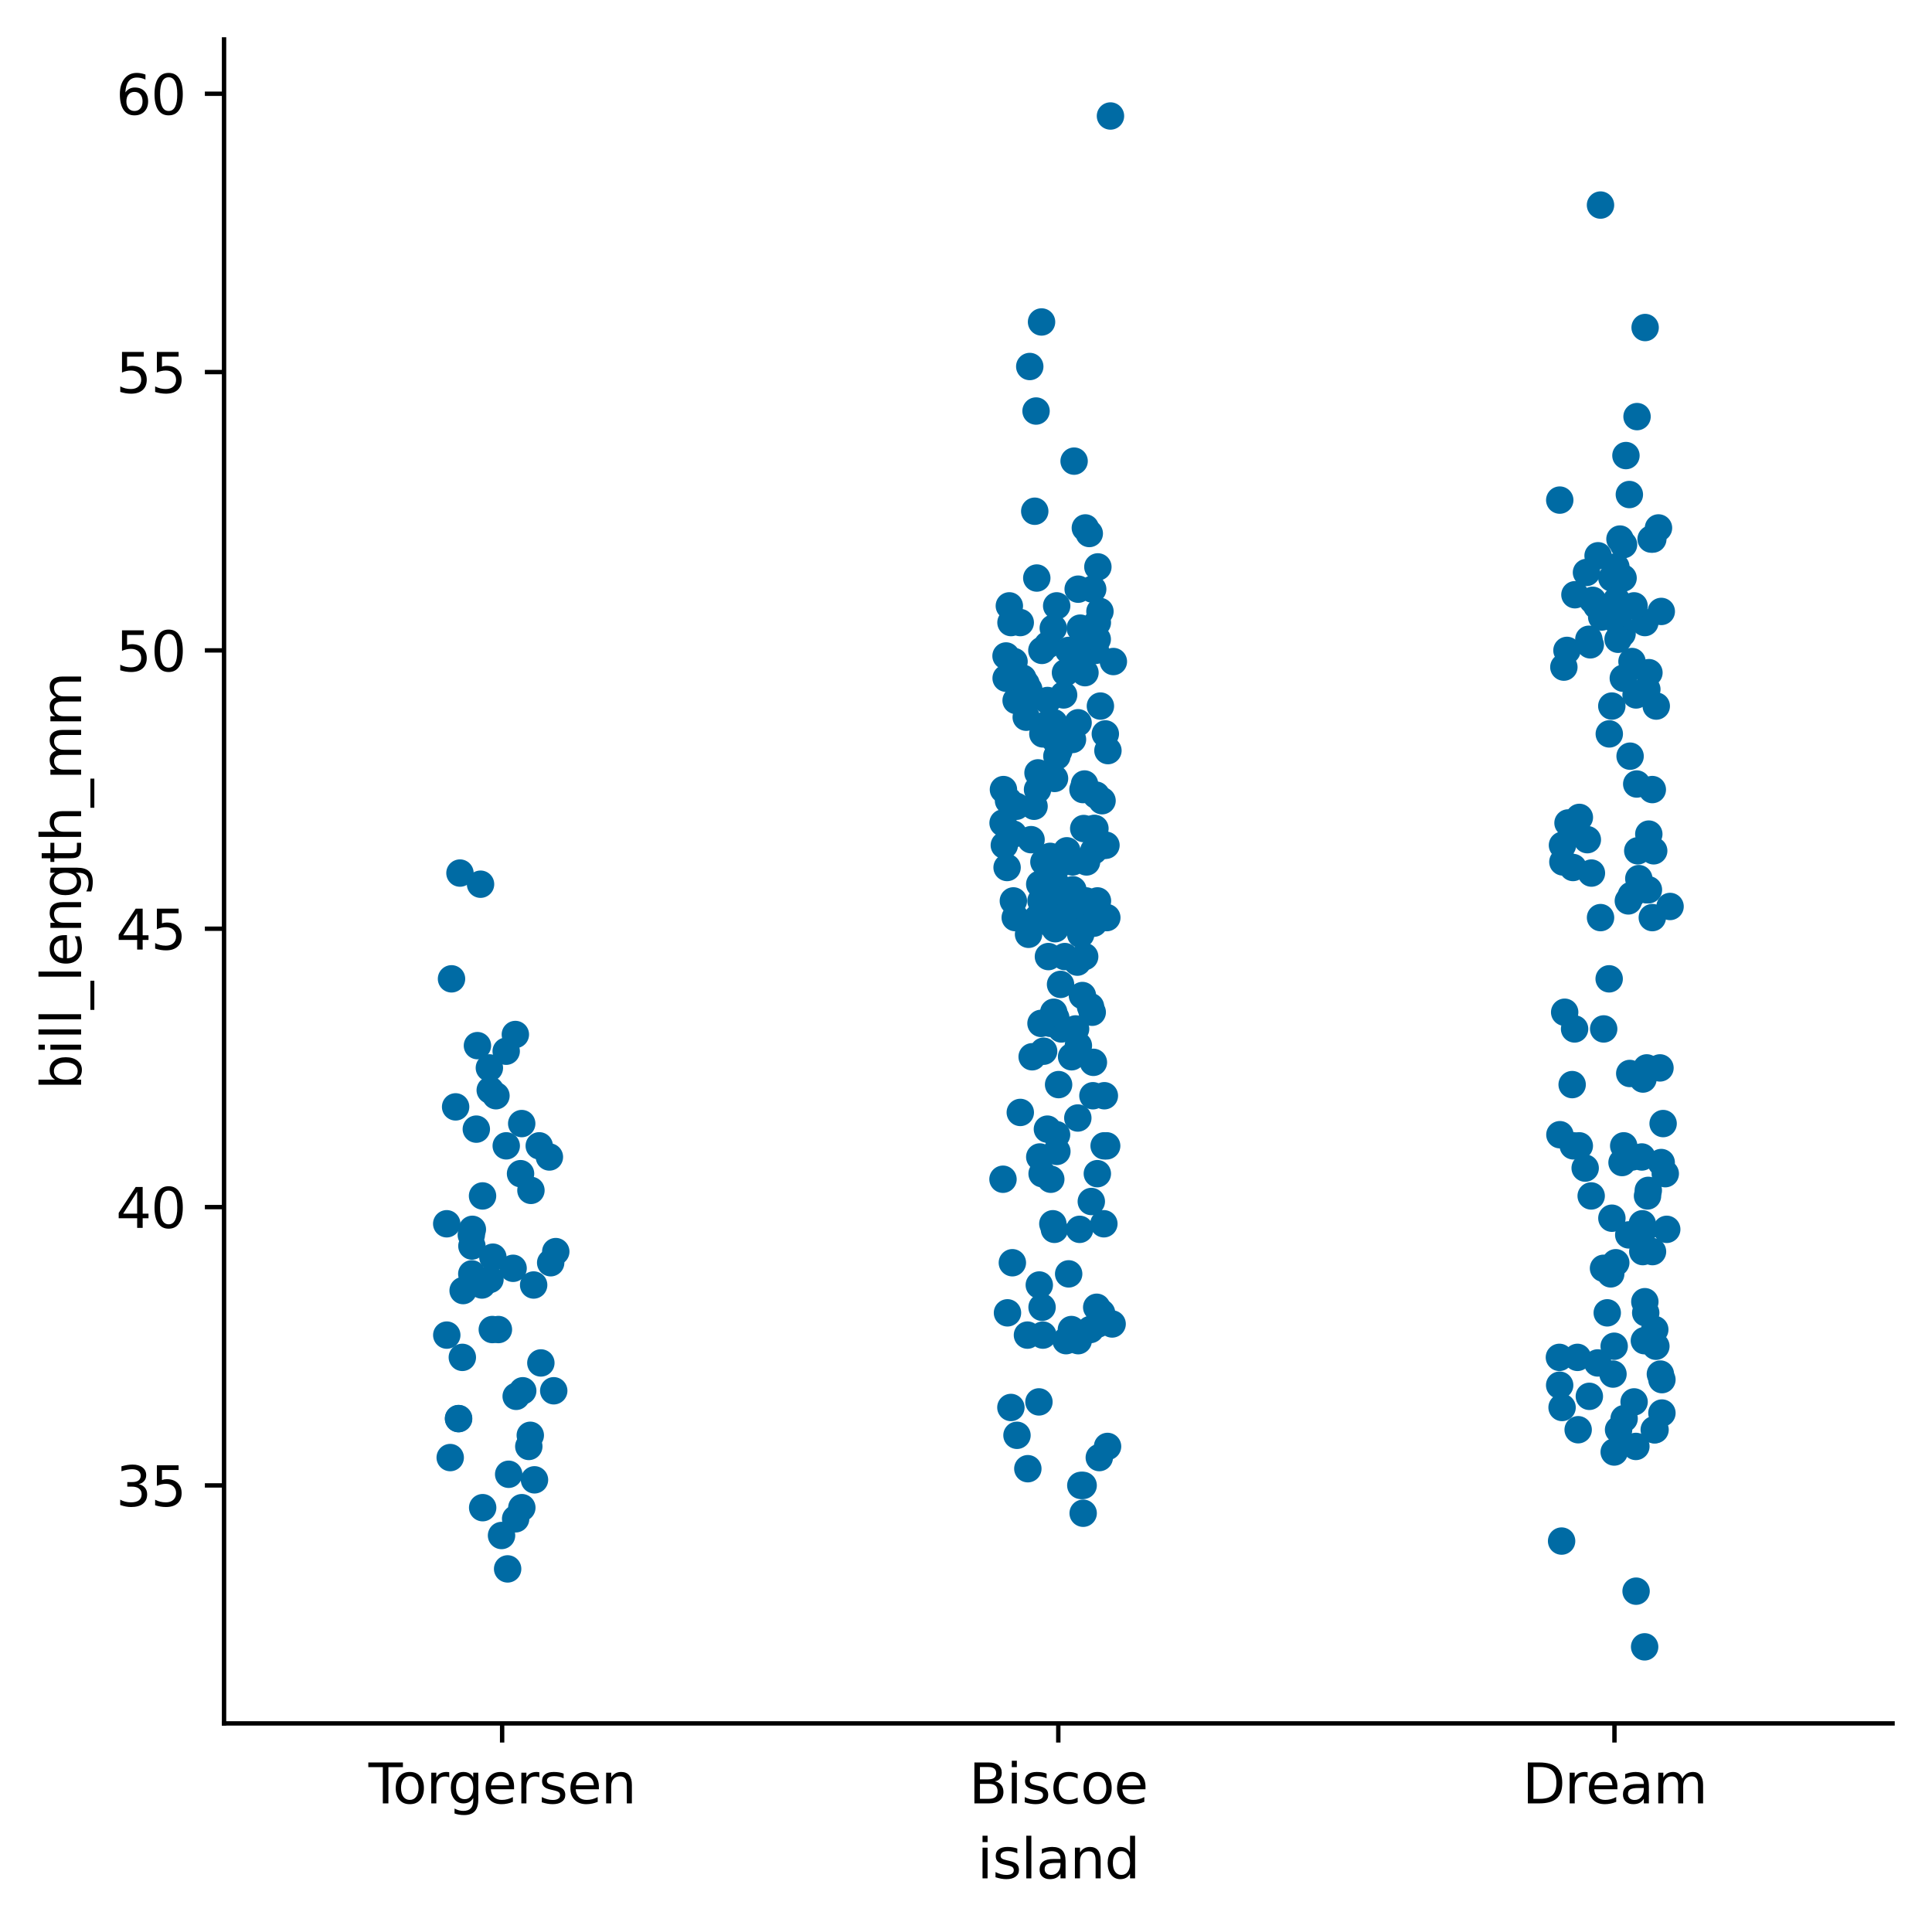 <?xml version="1.0" encoding="utf-8" standalone="no"?>
<!DOCTYPE svg PUBLIC "-//W3C//DTD SVG 1.1//EN"
  "http://www.w3.org/Graphics/SVG/1.1/DTD/svg11.dtd">
<svg xmlns:xlink="http://www.w3.org/1999/xlink" width="352.52pt" height="351.996pt" viewBox="0 0 352.52 351.996" xmlns="http://www.w3.org/2000/svg" version="1.1">
 <defs>
  <style type="text/css">*{stroke-linejoin: round; stroke-linecap: butt}</style>
 </defs>
 <g id="figure_1">
  <g id="patch_1">
   <path d="M 0 351.996 
L 352.52 351.996 
L 352.52 0 
L 0 0 
z
" style="fill: #ffffff"/>
  </g>
  <g id="axes_1">
   <g id="patch_2">
    <path d="M 40.881 314.44 
L 345.32 314.44 
L 345.32 7.2 
L 40.881 7.2 
z
" style="fill: #ffffff"/>
   </g>
   <g id="matplotlib.axis_1">
    <g id="xtick_1">
     <g id="line2d_1">
      <defs>
       <path id="m672dfbee4d" d="M 0 0 
L 0 3.5 
" style="stroke: #000000; stroke-width: 0.8"/>
      </defs>
      <g>
       <use xlink:href="#m672dfbee4d" x="91.621" y="314.44" style="stroke: #000000; stroke-width: 0.8"/>
      </g>
     </g>
     <g id="text_1">
      <!-- Torgersen -->
      <g transform="translate(67.234 329.038) scale(0.1 -0.1)">
       <defs>
        <path id="DejaVuSans-54" d="M -19 4666 
L 3928 4666 
L 3928 4134 
L 2272 4134 
L 2272 0 
L 1638 0 
L 1638 4134 
L -19 4134 
L -19 4666 
z
" transform="scale(0.016)"/>
        <path id="DejaVuSans-6f" d="M 1959 3097 
Q 1497 3097 1228 2736 
Q 959 2375 959 1747 
Q 959 1119 1226 758 
Q 1494 397 1959 397 
Q 2419 397 2687 759 
Q 2956 1122 2956 1747 
Q 2956 2369 2687 2733 
Q 2419 3097 1959 3097 
z
M 1959 3584 
Q 2709 3584 3137 3096 
Q 3566 2609 3566 1747 
Q 3566 888 3137 398 
Q 2709 -91 1959 -91 
Q 1206 -91 779 398 
Q 353 888 353 1747 
Q 353 2609 779 3096 
Q 1206 3584 1959 3584 
z
" transform="scale(0.016)"/>
        <path id="DejaVuSans-72" d="M 2631 2963 
Q 2534 3019 2420 3045 
Q 2306 3072 2169 3072 
Q 1681 3072 1420 2755 
Q 1159 2438 1159 1844 
L 1159 0 
L 581 0 
L 581 3500 
L 1159 3500 
L 1159 2956 
Q 1341 3275 1631 3429 
Q 1922 3584 2338 3584 
Q 2397 3584 2469 3576 
Q 2541 3569 2628 3553 
L 2631 2963 
z
" transform="scale(0.016)"/>
        <path id="DejaVuSans-67" d="M 2906 1791 
Q 2906 2416 2648 2759 
Q 2391 3103 1925 3103 
Q 1463 3103 1205 2759 
Q 947 2416 947 1791 
Q 947 1169 1205 825 
Q 1463 481 1925 481 
Q 2391 481 2648 825 
Q 2906 1169 2906 1791 
z
M 3481 434 
Q 3481 -459 3084 -895 
Q 2688 -1331 1869 -1331 
Q 1566 -1331 1297 -1286 
Q 1028 -1241 775 -1147 
L 775 -588 
Q 1028 -725 1275 -790 
Q 1522 -856 1778 -856 
Q 2344 -856 2625 -561 
Q 2906 -266 2906 331 
L 2906 616 
Q 2728 306 2450 153 
Q 2172 0 1784 0 
Q 1141 0 747 490 
Q 353 981 353 1791 
Q 353 2603 747 3093 
Q 1141 3584 1784 3584 
Q 2172 3584 2450 3431 
Q 2728 3278 2906 2969 
L 2906 3500 
L 3481 3500 
L 3481 434 
z
" transform="scale(0.016)"/>
        <path id="DejaVuSans-65" d="M 3597 1894 
L 3597 1613 
L 953 1613 
Q 991 1019 1311 708 
Q 1631 397 2203 397 
Q 2534 397 2845 478 
Q 3156 559 3463 722 
L 3463 178 
Q 3153 47 2828 -22 
Q 2503 -91 2169 -91 
Q 1331 -91 842 396 
Q 353 884 353 1716 
Q 353 2575 817 3079 
Q 1281 3584 2069 3584 
Q 2775 3584 3186 3129 
Q 3597 2675 3597 1894 
z
M 3022 2063 
Q 3016 2534 2758 2815 
Q 2500 3097 2075 3097 
Q 1594 3097 1305 2825 
Q 1016 2553 972 2059 
L 3022 2063 
z
" transform="scale(0.016)"/>
        <path id="DejaVuSans-73" d="M 2834 3397 
L 2834 2853 
Q 2591 2978 2328 3040 
Q 2066 3103 1784 3103 
Q 1356 3103 1142 2972 
Q 928 2841 928 2578 
Q 928 2378 1081 2264 
Q 1234 2150 1697 2047 
L 1894 2003 
Q 2506 1872 2764 1633 
Q 3022 1394 3022 966 
Q 3022 478 2636 193 
Q 2250 -91 1575 -91 
Q 1294 -91 989 -36 
Q 684 19 347 128 
L 347 722 
Q 666 556 975 473 
Q 1284 391 1588 391 
Q 1994 391 2212 530 
Q 2431 669 2431 922 
Q 2431 1156 2273 1281 
Q 2116 1406 1581 1522 
L 1381 1569 
Q 847 1681 609 1914 
Q 372 2147 372 2553 
Q 372 3047 722 3315 
Q 1072 3584 1716 3584 
Q 2034 3584 2315 3537 
Q 2597 3491 2834 3397 
z
" transform="scale(0.016)"/>
        <path id="DejaVuSans-6e" d="M 3513 2113 
L 3513 0 
L 2938 0 
L 2938 2094 
Q 2938 2591 2744 2837 
Q 2550 3084 2163 3084 
Q 1697 3084 1428 2787 
Q 1159 2491 1159 1978 
L 1159 0 
L 581 0 
L 581 3500 
L 1159 3500 
L 1159 2956 
Q 1366 3272 1645 3428 
Q 1925 3584 2291 3584 
Q 2894 3584 3203 3211 
Q 3513 2838 3513 2113 
z
" transform="scale(0.016)"/>
       </defs>
       <use xlink:href="#DejaVuSans-54"/>
       <use xlink:href="#DejaVuSans-6f" x="44.084"/>
       <use xlink:href="#DejaVuSans-72" x="105.266"/>
       <use xlink:href="#DejaVuSans-67" x="144.629"/>
       <use xlink:href="#DejaVuSans-65" x="208.105"/>
       <use xlink:href="#DejaVuSans-72" x="269.629"/>
       <use xlink:href="#DejaVuSans-73" x="310.742"/>
       <use xlink:href="#DejaVuSans-65" x="362.842"/>
       <use xlink:href="#DejaVuSans-6e" x="424.365"/>
      </g>
     </g>
    </g>
    <g id="xtick_2">
     <g id="line2d_2">
      <g>
       <use xlink:href="#m672dfbee4d" x="193.101" y="314.44" style="stroke: #000000; stroke-width: 0.8"/>
      </g>
     </g>
     <g id="text_2">
      <!-- Biscoe -->
      <g transform="translate(176.791 329.038) scale(0.1 -0.1)">
       <defs>
        <path id="DejaVuSans-42" d="M 1259 2228 
L 1259 519 
L 2272 519 
Q 2781 519 3026 730 
Q 3272 941 3272 1375 
Q 3272 1813 3026 2020 
Q 2781 2228 2272 2228 
L 1259 2228 
z
M 1259 4147 
L 1259 2741 
L 2194 2741 
Q 2656 2741 2882 2914 
Q 3109 3088 3109 3444 
Q 3109 3797 2882 3972 
Q 2656 4147 2194 4147 
L 1259 4147 
z
M 628 4666 
L 2241 4666 
Q 2963 4666 3353 4366 
Q 3744 4066 3744 3513 
Q 3744 3084 3544 2831 
Q 3344 2578 2956 2516 
Q 3422 2416 3680 2098 
Q 3938 1781 3938 1306 
Q 3938 681 3513 340 
Q 3088 0 2303 0 
L 628 0 
L 628 4666 
z
" transform="scale(0.016)"/>
        <path id="DejaVuSans-69" d="M 603 3500 
L 1178 3500 
L 1178 0 
L 603 0 
L 603 3500 
z
M 603 4863 
L 1178 4863 
L 1178 4134 
L 603 4134 
L 603 4863 
z
" transform="scale(0.016)"/>
        <path id="DejaVuSans-63" d="M 3122 3366 
L 3122 2828 
Q 2878 2963 2633 3030 
Q 2388 3097 2138 3097 
Q 1578 3097 1268 2742 
Q 959 2388 959 1747 
Q 959 1106 1268 751 
Q 1578 397 2138 397 
Q 2388 397 2633 464 
Q 2878 531 3122 666 
L 3122 134 
Q 2881 22 2623 -34 
Q 2366 -91 2075 -91 
Q 1284 -91 818 406 
Q 353 903 353 1747 
Q 353 2603 823 3093 
Q 1294 3584 2113 3584 
Q 2378 3584 2631 3529 
Q 2884 3475 3122 3366 
z
" transform="scale(0.016)"/>
       </defs>
       <use xlink:href="#DejaVuSans-42"/>
       <use xlink:href="#DejaVuSans-69" x="68.604"/>
       <use xlink:href="#DejaVuSans-73" x="96.387"/>
       <use xlink:href="#DejaVuSans-63" x="148.486"/>
       <use xlink:href="#DejaVuSans-6f" x="203.467"/>
       <use xlink:href="#DejaVuSans-65" x="264.648"/>
      </g>
     </g>
    </g>
    <g id="xtick_3">
     <g id="line2d_3">
      <g>
       <use xlink:href="#m672dfbee4d" x="294.58" y="314.44" style="stroke: #000000; stroke-width: 0.8"/>
      </g>
     </g>
     <g id="text_3">
      <!-- Dream -->
      <g transform="translate(277.776 329.038) scale(0.1 -0.1)">
       <defs>
        <path id="DejaVuSans-44" d="M 1259 4147 
L 1259 519 
L 2022 519 
Q 2988 519 3436 956 
Q 3884 1394 3884 2338 
Q 3884 3275 3436 3711 
Q 2988 4147 2022 4147 
L 1259 4147 
z
M 628 4666 
L 1925 4666 
Q 3281 4666 3915 4102 
Q 4550 3538 4550 2338 
Q 4550 1131 3912 565 
Q 3275 0 1925 0 
L 628 0 
L 628 4666 
z
" transform="scale(0.016)"/>
        <path id="DejaVuSans-61" d="M 2194 1759 
Q 1497 1759 1228 1600 
Q 959 1441 959 1056 
Q 959 750 1161 570 
Q 1363 391 1709 391 
Q 2188 391 2477 730 
Q 2766 1069 2766 1631 
L 2766 1759 
L 2194 1759 
z
M 3341 1997 
L 3341 0 
L 2766 0 
L 2766 531 
Q 2569 213 2275 61 
Q 1981 -91 1556 -91 
Q 1019 -91 701 211 
Q 384 513 384 1019 
Q 384 1609 779 1909 
Q 1175 2209 1959 2209 
L 2766 2209 
L 2766 2266 
Q 2766 2663 2505 2880 
Q 2244 3097 1772 3097 
Q 1472 3097 1187 3025 
Q 903 2953 641 2809 
L 641 3341 
Q 956 3463 1253 3523 
Q 1550 3584 1831 3584 
Q 2591 3584 2966 3190 
Q 3341 2797 3341 1997 
z
" transform="scale(0.016)"/>
        <path id="DejaVuSans-6d" d="M 3328 2828 
Q 3544 3216 3844 3400 
Q 4144 3584 4550 3584 
Q 5097 3584 5394 3201 
Q 5691 2819 5691 2113 
L 5691 0 
L 5113 0 
L 5113 2094 
Q 5113 2597 4934 2840 
Q 4756 3084 4391 3084 
Q 3944 3084 3684 2787 
Q 3425 2491 3425 1978 
L 3425 0 
L 2847 0 
L 2847 2094 
Q 2847 2600 2669 2842 
Q 2491 3084 2119 3084 
Q 1678 3084 1418 2786 
Q 1159 2488 1159 1978 
L 1159 0 
L 581 0 
L 581 3500 
L 1159 3500 
L 1159 2956 
Q 1356 3278 1631 3431 
Q 1906 3584 2284 3584 
Q 2666 3584 2933 3390 
Q 3200 3197 3328 2828 
z
" transform="scale(0.016)"/>
       </defs>
       <use xlink:href="#DejaVuSans-44"/>
       <use xlink:href="#DejaVuSans-72" x="77.002"/>
       <use xlink:href="#DejaVuSans-65" x="115.865"/>
       <use xlink:href="#DejaVuSans-61" x="177.389"/>
       <use xlink:href="#DejaVuSans-6d" x="238.668"/>
      </g>
     </g>
    </g>
    <g id="text_4">
     <!-- island -->
     <g transform="translate(178.311 342.717) scale(0.1 -0.1)">
      <defs>
       <path id="DejaVuSans-6c" d="M 603 4863 
L 1178 4863 
L 1178 0 
L 603 0 
L 603 4863 
z
" transform="scale(0.016)"/>
       <path id="DejaVuSans-64" d="M 2906 2969 
L 2906 4863 
L 3481 4863 
L 3481 0 
L 2906 0 
L 2906 525 
Q 2725 213 2448 61 
Q 2172 -91 1784 -91 
Q 1150 -91 751 415 
Q 353 922 353 1747 
Q 353 2572 751 3078 
Q 1150 3584 1784 3584 
Q 2172 3584 2448 3432 
Q 2725 3281 2906 2969 
z
M 947 1747 
Q 947 1113 1208 752 
Q 1469 391 1925 391 
Q 2381 391 2643 752 
Q 2906 1113 2906 1747 
Q 2906 2381 2643 2742 
Q 2381 3103 1925 3103 
Q 1469 3103 1208 2742 
Q 947 2381 947 1747 
z
" transform="scale(0.016)"/>
      </defs>
      <use xlink:href="#DejaVuSans-69"/>
      <use xlink:href="#DejaVuSans-73" x="27.783"/>
      <use xlink:href="#DejaVuSans-6c" x="79.883"/>
      <use xlink:href="#DejaVuSans-61" x="107.666"/>
      <use xlink:href="#DejaVuSans-6e" x="168.945"/>
      <use xlink:href="#DejaVuSans-64" x="232.324"/>
     </g>
    </g>
   </g>
   <g id="matplotlib.axis_2">
    <g id="ytick_1">
     <g id="line2d_4">
      <defs>
       <path id="m736644014e" d="M 0 0 
L -3.5 0 
" style="stroke: #000000; stroke-width: 0.8"/>
      </defs>
      <g>
       <use xlink:href="#m736644014e" x="40.881" y="271.02" style="stroke: #000000; stroke-width: 0.8"/>
      </g>
     </g>
     <g id="text_5">
      <!-- 35 -->
      <g transform="translate(21.156 274.819) scale(0.1 -0.1)">
       <defs>
        <path id="DejaVuSans-33" d="M 2597 2516 
Q 3050 2419 3304 2112 
Q 3559 1806 3559 1356 
Q 3559 666 3084 287 
Q 2609 -91 1734 -91 
Q 1441 -91 1130 -33 
Q 819 25 488 141 
L 488 750 
Q 750 597 1062 519 
Q 1375 441 1716 441 
Q 2309 441 2620 675 
Q 2931 909 2931 1356 
Q 2931 1769 2642 2001 
Q 2353 2234 1838 2234 
L 1294 2234 
L 1294 2753 
L 1863 2753 
Q 2328 2753 2575 2939 
Q 2822 3125 2822 3475 
Q 2822 3834 2567 4026 
Q 2313 4219 1838 4219 
Q 1578 4219 1281 4162 
Q 984 4106 628 3988 
L 628 4550 
Q 988 4650 1302 4700 
Q 1616 4750 1894 4750 
Q 2613 4750 3031 4423 
Q 3450 4097 3450 3541 
Q 3450 3153 3228 2886 
Q 3006 2619 2597 2516 
z
" transform="scale(0.016)"/>
        <path id="DejaVuSans-35" d="M 691 4666 
L 3169 4666 
L 3169 4134 
L 1269 4134 
L 1269 2991 
Q 1406 3038 1543 3061 
Q 1681 3084 1819 3084 
Q 2600 3084 3056 2656 
Q 3513 2228 3513 1497 
Q 3513 744 3044 326 
Q 2575 -91 1722 -91 
Q 1428 -91 1123 -41 
Q 819 9 494 109 
L 494 744 
Q 775 591 1075 516 
Q 1375 441 1709 441 
Q 2250 441 2565 725 
Q 2881 1009 2881 1497 
Q 2881 1984 2565 2268 
Q 2250 2553 1709 2553 
Q 1456 2553 1204 2497 
Q 953 2441 691 2322 
L 691 4666 
z
" transform="scale(0.016)"/>
       </defs>
       <use xlink:href="#DejaVuSans-33"/>
       <use xlink:href="#DejaVuSans-35" x="63.623"/>
      </g>
     </g>
    </g>
    <g id="ytick_2">
     <g id="line2d_5">
      <g>
       <use xlink:href="#m736644014e" x="40.881" y="220.237" style="stroke: #000000; stroke-width: 0.8"/>
      </g>
     </g>
     <g id="text_6">
      <!-- 40 -->
      <g transform="translate(21.156 224.036) scale(0.1 -0.1)">
       <defs>
        <path id="DejaVuSans-34" d="M 2419 4116 
L 825 1625 
L 2419 1625 
L 2419 4116 
z
M 2253 4666 
L 3047 4666 
L 3047 1625 
L 3713 1625 
L 3713 1100 
L 3047 1100 
L 3047 0 
L 2419 0 
L 2419 1100 
L 313 1100 
L 313 1709 
L 2253 4666 
z
" transform="scale(0.016)"/>
        <path id="DejaVuSans-30" d="M 2034 4250 
Q 1547 4250 1301 3770 
Q 1056 3291 1056 2328 
Q 1056 1369 1301 889 
Q 1547 409 2034 409 
Q 2525 409 2770 889 
Q 3016 1369 3016 2328 
Q 3016 3291 2770 3770 
Q 2525 4250 2034 4250 
z
M 2034 4750 
Q 2819 4750 3233 4129 
Q 3647 3509 3647 2328 
Q 3647 1150 3233 529 
Q 2819 -91 2034 -91 
Q 1250 -91 836 529 
Q 422 1150 422 2328 
Q 422 3509 836 4129 
Q 1250 4750 2034 4750 
z
" transform="scale(0.016)"/>
       </defs>
       <use xlink:href="#DejaVuSans-34"/>
       <use xlink:href="#DejaVuSans-30" x="63.623"/>
      </g>
     </g>
    </g>
    <g id="ytick_3">
     <g id="line2d_6">
      <g>
       <use xlink:href="#m736644014e" x="40.881" y="169.453" style="stroke: #000000; stroke-width: 0.8"/>
      </g>
     </g>
     <g id="text_7">
      <!-- 45 -->
      <g transform="translate(21.156 173.252) scale(0.1 -0.1)">
       <use xlink:href="#DejaVuSans-34"/>
       <use xlink:href="#DejaVuSans-35" x="63.623"/>
      </g>
     </g>
    </g>
    <g id="ytick_4">
     <g id="line2d_7">
      <g>
       <use xlink:href="#m736644014e" x="40.881" y="118.67" style="stroke: #000000; stroke-width: 0.8"/>
      </g>
     </g>
     <g id="text_8">
      <!-- 50 -->
      <g transform="translate(21.156 122.469) scale(0.1 -0.1)">
       <use xlink:href="#DejaVuSans-35"/>
       <use xlink:href="#DejaVuSans-30" x="63.623"/>
      </g>
     </g>
    </g>
    <g id="ytick_5">
     <g id="line2d_8">
      <g>
       <use xlink:href="#m736644014e" x="40.881" y="67.886" style="stroke: #000000; stroke-width: 0.8"/>
      </g>
     </g>
     <g id="text_9">
      <!-- 55 -->
      <g transform="translate(21.156 71.685) scale(0.1 -0.1)">
       <use xlink:href="#DejaVuSans-35"/>
       <use xlink:href="#DejaVuSans-35" x="63.623"/>
      </g>
     </g>
    </g>
    <g id="ytick_6">
     <g id="line2d_9">
      <g>
       <use xlink:href="#m736644014e" x="40.881" y="17.103" style="stroke: #000000; stroke-width: 0.8"/>
      </g>
     </g>
     <g id="text_10">
      <!-- 60 -->
      <g transform="translate(21.156 20.902) scale(0.1 -0.1)">
       <defs>
        <path id="DejaVuSans-36" d="M 2113 2584 
Q 1688 2584 1439 2293 
Q 1191 2003 1191 1497 
Q 1191 994 1439 701 
Q 1688 409 2113 409 
Q 2538 409 2786 701 
Q 3034 994 3034 1497 
Q 3034 2003 2786 2293 
Q 2538 2584 2113 2584 
z
M 3366 4563 
L 3366 3988 
Q 3128 4100 2886 4159 
Q 2644 4219 2406 4219 
Q 1781 4219 1451 3797 
Q 1122 3375 1075 2522 
Q 1259 2794 1537 2939 
Q 1816 3084 2150 3084 
Q 2853 3084 3261 2657 
Q 3669 2231 3669 1497 
Q 3669 778 3244 343 
Q 2819 -91 2113 -91 
Q 1303 -91 875 529 
Q 447 1150 447 2328 
Q 447 3434 972 4092 
Q 1497 4750 2381 4750 
Q 2619 4750 2861 4703 
Q 3103 4656 3366 4563 
z
" transform="scale(0.016)"/>
       </defs>
       <use xlink:href="#DejaVuSans-36"/>
       <use xlink:href="#DejaVuSans-30" x="63.623"/>
      </g>
     </g>
    </g>
    <g id="text_11">
     <!-- bill_length_mm -->
     <g transform="translate(14.798 198.84) rotate(-90) scale(0.1 -0.1)">
      <defs>
       <path id="DejaVuSans-62" d="M 3116 1747 
Q 3116 2381 2855 2742 
Q 2594 3103 2138 3103 
Q 1681 3103 1420 2742 
Q 1159 2381 1159 1747 
Q 1159 1113 1420 752 
Q 1681 391 2138 391 
Q 2594 391 2855 752 
Q 3116 1113 3116 1747 
z
M 1159 2969 
Q 1341 3281 1617 3432 
Q 1894 3584 2278 3584 
Q 2916 3584 3314 3078 
Q 3713 2572 3713 1747 
Q 3713 922 3314 415 
Q 2916 -91 2278 -91 
Q 1894 -91 1617 61 
Q 1341 213 1159 525 
L 1159 0 
L 581 0 
L 581 4863 
L 1159 4863 
L 1159 2969 
z
" transform="scale(0.016)"/>
       <path id="DejaVuSans-5f" d="M 3263 -1063 
L 3263 -1509 
L -63 -1509 
L -63 -1063 
L 3263 -1063 
z
" transform="scale(0.016)"/>
       <path id="DejaVuSans-74" d="M 1172 4494 
L 1172 3500 
L 2356 3500 
L 2356 3053 
L 1172 3053 
L 1172 1153 
Q 1172 725 1289 603 
Q 1406 481 1766 481 
L 2356 481 
L 2356 0 
L 1766 0 
Q 1100 0 847 248 
Q 594 497 594 1153 
L 594 3053 
L 172 3053 
L 172 3500 
L 594 3500 
L 594 4494 
L 1172 4494 
z
" transform="scale(0.016)"/>
       <path id="DejaVuSans-68" d="M 3513 2113 
L 3513 0 
L 2938 0 
L 2938 2094 
Q 2938 2591 2744 2837 
Q 2550 3084 2163 3084 
Q 1697 3084 1428 2787 
Q 1159 2491 1159 1978 
L 1159 0 
L 581 0 
L 581 4863 
L 1159 4863 
L 1159 2956 
Q 1366 3272 1645 3428 
Q 1925 3584 2291 3584 
Q 2894 3584 3203 3211 
Q 3513 2838 3513 2113 
z
" transform="scale(0.016)"/>
      </defs>
      <use xlink:href="#DejaVuSans-62"/>
      <use xlink:href="#DejaVuSans-69" x="63.477"/>
      <use xlink:href="#DejaVuSans-6c" x="91.26"/>
      <use xlink:href="#DejaVuSans-6c" x="119.043"/>
      <use xlink:href="#DejaVuSans-5f" x="146.826"/>
      <use xlink:href="#DejaVuSans-6c" x="196.826"/>
      <use xlink:href="#DejaVuSans-65" x="224.609"/>
      <use xlink:href="#DejaVuSans-6e" x="286.133"/>
      <use xlink:href="#DejaVuSans-67" x="349.512"/>
      <use xlink:href="#DejaVuSans-74" x="412.988"/>
      <use xlink:href="#DejaVuSans-68" x="452.197"/>
      <use xlink:href="#DejaVuSans-5f" x="515.576"/>
      <use xlink:href="#DejaVuSans-6d" x="565.576"/>
      <use xlink:href="#DejaVuSans-6d" x="662.988"/>
     </g>
    </g>
   </g>
   <g id="patch_3">
    <path d="M 40.881 314.44 
L 40.881 7.2 
" style="fill: none; stroke: #000000; stroke-width: 0.8; stroke-linejoin: miter; stroke-linecap: square"/>
   </g>
   <g id="patch_4">
    <path d="M 40.881 314.44 
L 345.32 314.44 
" style="fill: none; stroke: #000000; stroke-width: 0.8; stroke-linejoin: miter; stroke-linecap: square"/>
   </g>
   <g id="PathCollection_1">
    <defs>
     <path id="m2b45bd8cf3" d="M 0 2.5 
C 0.663 2.5 1.299 2.237 1.768 1.768 
C 2.237 1.299 2.5 0.663 2.5 0 
C 2.5 -0.663 2.237 -1.299 1.768 -1.768 
C 1.299 -2.237 0.663 -2.5 0 -2.5 
C -0.663 -2.5 -1.299 -2.237 -1.768 -1.768 
C -2.237 -1.299 -2.5 -0.663 -2.5 0 
C -2.5 0.663 -2.237 1.299 -1.768 1.768 
C -1.299 2.237 -0.663 2.5 0 2.5 
z
"/>
    </defs>
    <g clip-path="url(#pd7c3e72980)">
     <use xlink:href="#m2b45bd8cf3" x="89.933" y="229.378" style="fill: #006ba4"/>
     <use xlink:href="#m2b45bd8cf3" x="85.999" y="225.315" style="fill: #006ba4"/>
     <use xlink:href="#m2b45bd8cf3" x="96.877" y="217.19" style="fill: #006ba4"/>
     <use xlink:href="#m2b45bd8cf3" x="101.037" y="253.754" style="fill: #006ba4"/>
     <use xlink:href="#m2b45bd8cf3" x="86.108" y="227.346" style="fill: #006ba4"/>
     <use xlink:href="#m2b45bd8cf3" x="93.621" y="231.409" style="fill: #006ba4"/>
     <use xlink:href="#m2b45bd8cf3" x="101.408" y="228.362" style="fill: #006ba4"/>
     <use xlink:href="#m2b45bd8cf3" x="91.512" y="280.161" style="fill: #006ba4"/>
     <use xlink:href="#m2b45bd8cf3" x="90.493" y="199.923" style="fill: #006ba4"/>
     <use xlink:href="#m2b45bd8cf3" x="89.826" y="242.581" style="fill: #006ba4"/>
     <use xlink:href="#m2b45bd8cf3" x="90.942" y="242.581" style="fill: #006ba4"/>
     <use xlink:href="#m2b45bd8cf3" x="98.393" y="209.064" style="fill: #006ba4"/>
     <use xlink:href="#m2b45bd8cf3" x="87.93" y="234.456" style="fill: #006ba4"/>
     <use xlink:href="#m2b45bd8cf3" x="88.069" y="275.083" style="fill: #006ba4"/>
     <use xlink:href="#m2b45bd8cf3" x="94.184" y="254.769" style="fill: #006ba4"/>
     <use xlink:href="#m2b45bd8cf3" x="89.406" y="233.44" style="fill: #006ba4"/>
     <use xlink:href="#m2b45bd8cf3" x="89.293" y="194.845" style="fill: #006ba4"/>
     <use xlink:href="#m2b45bd8cf3" x="94.085" y="277.114" style="fill: #006ba4"/>
     <use xlink:href="#m2b45bd8cf3" x="83.927" y="159.296" style="fill: #006ba4"/>
     <use xlink:href="#m2b45bd8cf3" x="96.758" y="261.879" style="fill: #006ba4"/>
     <use xlink:href="#m2b45bd8cf3" x="83.134" y="201.955" style="fill: #006ba4"/>
     <use xlink:href="#m2b45bd8cf3" x="92.625" y="286.255" style="fill: #006ba4"/>
     <use xlink:href="#m2b45bd8cf3" x="81.512" y="223.284" style="fill: #006ba4"/>
     <use xlink:href="#m2b45bd8cf3" x="86.189" y="224.299" style="fill: #006ba4"/>
     <use xlink:href="#m2b45bd8cf3" x="87.682" y="161.328" style="fill: #006ba4"/>
     <use xlink:href="#m2b45bd8cf3" x="82.147" y="265.942" style="fill: #006ba4"/>
     <use xlink:href="#m2b45bd8cf3" x="92.362" y="191.798" style="fill: #006ba4"/>
     <use xlink:href="#m2b45bd8cf3" x="100.244" y="211.096" style="fill: #006ba4"/>
     <use xlink:href="#m2b45bd8cf3" x="98.688" y="248.675" style="fill: #006ba4"/>
     <use xlink:href="#m2b45bd8cf3" x="83.661" y="258.832" style="fill: #006ba4"/>
     <use xlink:href="#m2b45bd8cf3" x="89.45" y="198.908" style="fill: #006ba4"/>
     <use xlink:href="#m2b45bd8cf3" x="95.215" y="275.083" style="fill: #006ba4"/>
     <use xlink:href="#m2b45bd8cf3" x="87.116" y="190.782" style="fill: #006ba4"/>
     <use xlink:href="#m2b45bd8cf3" x="95.38" y="253.754" style="fill: #006ba4"/>
     <use xlink:href="#m2b45bd8cf3" x="97.525" y="270.004" style="fill: #006ba4"/>
     <use xlink:href="#m2b45bd8cf3" x="97.371" y="234.456" style="fill: #006ba4"/>
     <use xlink:href="#m2b45bd8cf3" x="84.358" y="247.66" style="fill: #006ba4"/>
     <use xlink:href="#m2b45bd8cf3" x="96.487" y="263.91" style="fill: #006ba4"/>
     <use xlink:href="#m2b45bd8cf3" x="92.37" y="209.064" style="fill: #006ba4"/>
     <use xlink:href="#m2b45bd8cf3" x="83.683" y="258.832" style="fill: #006ba4"/>
     <use xlink:href="#m2b45bd8cf3" x="81.52" y="243.597" style="fill: #006ba4"/>
     <use xlink:href="#m2b45bd8cf3" x="88.046" y="218.205" style="fill: #006ba4"/>
     <use xlink:href="#m2b45bd8cf3" x="86.911" y="206.017" style="fill: #006ba4"/>
     <use xlink:href="#m2b45bd8cf3" x="92.814" y="268.989" style="fill: #006ba4"/>
     <use xlink:href="#m2b45bd8cf3" x="94.98" y="214.143" style="fill: #006ba4"/>
     <use xlink:href="#m2b45bd8cf3" x="86.086" y="232.425" style="fill: #006ba4"/>
     <use xlink:href="#m2b45bd8cf3" x="95.193" y="205.002" style="fill: #006ba4"/>
     <use xlink:href="#m2b45bd8cf3" x="100.478" y="230.393" style="fill: #006ba4"/>
     <use xlink:href="#m2b45bd8cf3" x="82.385" y="178.594" style="fill: #006ba4"/>
     <use xlink:href="#m2b45bd8cf3" x="84.503" y="235.472" style="fill: #006ba4"/>
     <use xlink:href="#m2b45bd8cf3" x="94.034" y="188.751" style="fill: #006ba4"/>
    </g>
   </g>
   <g id="PathCollection_2">
    <g clip-path="url(#pd7c3e72980)">
     <use xlink:href="#m2b45bd8cf3" x="195.492" y="242.581" style="fill: #006ba4"/>
     <use xlink:href="#m2b45bd8cf3" x="187.473" y="243.597" style="fill: #006ba4"/>
     <use xlink:href="#m2b45bd8cf3" x="185.563" y="261.879" style="fill: #006ba4"/>
     <use xlink:href="#m2b45bd8cf3" x="190.138" y="238.519" style="fill: #006ba4"/>
     <use xlink:href="#m2b45bd8cf3" x="194.993" y="232.425" style="fill: #006ba4"/>
     <use xlink:href="#m2b45bd8cf3" x="187.544" y="267.973" style="fill: #006ba4"/>
     <use xlink:href="#m2b45bd8cf3" x="190.146" y="214.143" style="fill: #006ba4"/>
     <use xlink:href="#m2b45bd8cf3" x="183.01" y="215.158" style="fill: #006ba4"/>
     <use xlink:href="#m2b45bd8cf3" x="200.328" y="241.566" style="fill: #006ba4"/>
     <use xlink:href="#m2b45bd8cf3" x="191.731" y="215.158" style="fill: #006ba4"/>
     <use xlink:href="#m2b45bd8cf3" x="196.996" y="224.299" style="fill: #006ba4"/>
     <use xlink:href="#m2b45bd8cf3" x="199.124" y="219.221" style="fill: #006ba4"/>
     <use xlink:href="#m2b45bd8cf3" x="197.21" y="271.02" style="fill: #006ba4"/>
     <use xlink:href="#m2b45bd8cf3" x="199.419" y="199.923" style="fill: #006ba4"/>
     <use xlink:href="#m2b45bd8cf3" x="197.638" y="276.098" style="fill: #006ba4"/>
     <use xlink:href="#m2b45bd8cf3" x="191.116" y="206.017" style="fill: #006ba4"/>
     <use xlink:href="#m2b45bd8cf3" x="184.719" y="230.393" style="fill: #006ba4"/>
     <use xlink:href="#m2b45bd8cf3" x="200.225" y="214.143" style="fill: #006ba4"/>
     <use xlink:href="#m2b45bd8cf3" x="189.569" y="255.785" style="fill: #006ba4"/>
     <use xlink:href="#m2b45bd8cf3" x="194.521" y="244.613" style="fill: #006ba4"/>
     <use xlink:href="#m2b45bd8cf3" x="202.089" y="263.91" style="fill: #006ba4"/>
     <use xlink:href="#m2b45bd8cf3" x="192.783" y="207.033" style="fill: #006ba4"/>
     <use xlink:href="#m2b45bd8cf3" x="196.738" y="244.613" style="fill: #006ba4"/>
     <use xlink:href="#m2b45bd8cf3" x="201.463" y="209.064" style="fill: #006ba4"/>
     <use xlink:href="#m2b45bd8cf3" x="184.452" y="256.801" style="fill: #006ba4"/>
     <use xlink:href="#m2b45bd8cf3" x="196.664" y="203.986" style="fill: #006ba4"/>
     <use xlink:href="#m2b45bd8cf3" x="200.581" y="265.942" style="fill: #006ba4"/>
     <use xlink:href="#m2b45bd8cf3" x="201.928" y="209.064" style="fill: #006ba4"/>
     <use xlink:href="#m2b45bd8cf3" x="197.635" y="271.02" style="fill: #006ba4"/>
     <use xlink:href="#m2b45bd8cf3" x="192.842" y="210.08" style="fill: #006ba4"/>
     <use xlink:href="#m2b45bd8cf3" x="190.289" y="243.597" style="fill: #006ba4"/>
     <use xlink:href="#m2b45bd8cf3" x="198.952" y="242.581" style="fill: #006ba4"/>
     <use xlink:href="#m2b45bd8cf3" x="202.924" y="241.566" style="fill: #006ba4"/>
     <use xlink:href="#m2b45bd8cf3" x="201.417" y="223.284" style="fill: #006ba4"/>
     <use xlink:href="#m2b45bd8cf3" x="189.634" y="234.456" style="fill: #006ba4"/>
     <use xlink:href="#m2b45bd8cf3" x="200.111" y="238.519" style="fill: #006ba4"/>
     <use xlink:href="#m2b45bd8cf3" x="200.993" y="239.534" style="fill: #006ba4"/>
     <use xlink:href="#m2b45bd8cf3" x="196.255" y="187.735" style="fill: #006ba4"/>
     <use xlink:href="#m2b45bd8cf3" x="183.829" y="239.534" style="fill: #006ba4"/>
     <use xlink:href="#m2b45bd8cf3" x="193.877" y="163.359" style="fill: #006ba4"/>
     <use xlink:href="#m2b45bd8cf3" x="192.106" y="223.284" style="fill: #006ba4"/>
     <use xlink:href="#m2b45bd8cf3" x="193.156" y="197.892" style="fill: #006ba4"/>
     <use xlink:href="#m2b45bd8cf3" x="192.394" y="224.299" style="fill: #006ba4"/>
     <use xlink:href="#m2b45bd8cf3" x="188.33" y="192.814" style="fill: #006ba4"/>
     <use xlink:href="#m2b45bd8cf3" x="183.758" y="158.281" style="fill: #006ba4"/>
     <use xlink:href="#m2b45bd8cf3" x="199.871" y="118.67" style="fill: #006ba4"/>
     <use xlink:href="#m2b45bd8cf3" x="191.401" y="131.873" style="fill: #006ba4"/>
     <use xlink:href="#m2b45bd8cf3" x="194.983" y="118.67" style="fill: #006ba4"/>
     <use xlink:href="#m2b45bd8cf3" x="197.889" y="143.046" style="fill: #006ba4"/>
     <use xlink:href="#m2b45bd8cf3" x="201.798" y="154.218" style="fill: #006ba4"/>
     <use xlink:href="#m2b45bd8cf3" x="196.878" y="165.391" style="fill: #006ba4"/>
     <use xlink:href="#m2b45bd8cf3" x="184.881" y="152.187" style="fill: #006ba4"/>
     <use xlink:href="#m2b45bd8cf3" x="191.694" y="186.72" style="fill: #006ba4"/>
     <use xlink:href="#m2b45bd8cf3" x="199.592" y="151.171" style="fill: #006ba4"/>
     <use xlink:href="#m2b45bd8cf3" x="189.718" y="211.096" style="fill: #006ba4"/>
     <use xlink:href="#m2b45bd8cf3" x="200.784" y="128.826" style="fill: #006ba4"/>
     <use xlink:href="#m2b45bd8cf3" x="200.247" y="164.375" style="fill: #006ba4"/>
     <use xlink:href="#m2b45bd8cf3" x="195.066" y="134.92" style="fill: #006ba4"/>
     <use xlink:href="#m2b45bd8cf3" x="192.72" y="161.328" style="fill: #006ba4"/>
     <use xlink:href="#m2b45bd8cf3" x="187.716" y="125.779" style="fill: #006ba4"/>
     <use xlink:href="#m2b45bd8cf3" x="201.507" y="199.923" style="fill: #006ba4"/>
     <use xlink:href="#m2b45bd8cf3" x="194.072" y="126.795" style="fill: #006ba4"/>
     <use xlink:href="#m2b45bd8cf3" x="190.477" y="157.265" style="fill: #006ba4"/>
     <use xlink:href="#m2b45bd8cf3" x="192.307" y="131.873" style="fill: #006ba4"/>
     <use xlink:href="#m2b45bd8cf3" x="200.209" y="116.638" style="fill: #006ba4"/>
     <use xlink:href="#m2b45bd8cf3" x="191.598" y="168.438" style="fill: #006ba4"/>
     <use xlink:href="#m2b45bd8cf3" x="201.209" y="154.218" style="fill: #006ba4"/>
     <use xlink:href="#m2b45bd8cf3" x="191.618" y="156.249" style="fill: #006ba4"/>
     <use xlink:href="#m2b45bd8cf3" x="196.767" y="190.782" style="fill: #006ba4"/>
     <use xlink:href="#m2b45bd8cf3" x="192.733" y="158.281" style="fill: #006ba4"/>
     <use xlink:href="#m2b45bd8cf3" x="191.299" y="174.532" style="fill: #006ba4"/>
     <use xlink:href="#m2b45bd8cf3" x="189.399" y="141.014" style="fill: #006ba4"/>
     <use xlink:href="#m2b45bd8cf3" x="202.158" y="136.952" style="fill: #006ba4"/>
     <use xlink:href="#m2b45bd8cf3" x="190.103" y="118.67" style="fill: #006ba4"/>
     <use xlink:href="#m2b45bd8cf3" x="201.084" y="146.093" style="fill: #006ba4"/>
     <use xlink:href="#m2b45bd8cf3" x="190.428" y="191.798" style="fill: #006ba4"/>
     <use xlink:href="#m2b45bd8cf3" x="199.584" y="168.438" style="fill: #006ba4"/>
     <use xlink:href="#m2b45bd8cf3" x="202.62" y="21.165" style="fill: #006ba4"/>
     <use xlink:href="#m2b45bd8cf3" x="185.406" y="127.811" style="fill: #006ba4"/>
     <use xlink:href="#m2b45bd8cf3" x="192.449" y="134.92" style="fill: #006ba4"/>
     <use xlink:href="#m2b45bd8cf3" x="199.506" y="193.829" style="fill: #006ba4"/>
     <use xlink:href="#m2b45bd8cf3" x="196.584" y="175.547" style="fill: #006ba4"/>
     <use xlink:href="#m2b45bd8cf3" x="193.512" y="179.61" style="fill: #006ba4"/>
     <use xlink:href="#m2b45bd8cf3" x="196.713" y="131.873" style="fill: #006ba4"/>
     <use xlink:href="#m2b45bd8cf3" x="195.529" y="192.814" style="fill: #006ba4"/>
     <use xlink:href="#m2b45bd8cf3" x="194.412" y="122.732" style="fill: #006ba4"/>
     <use xlink:href="#m2b45bd8cf3" x="192.318" y="166.406" style="fill: #006ba4"/>
     <use xlink:href="#m2b45bd8cf3" x="197.968" y="122.732" style="fill: #006ba4"/>
     <use xlink:href="#m2b45bd8cf3" x="200.226" y="113.591" style="fill: #006ba4"/>
     <use xlink:href="#m2b45bd8cf3" x="198.982" y="183.673" style="fill: #006ba4"/>
     <use xlink:href="#m2b45bd8cf3" x="184.901" y="164.375" style="fill: #006ba4"/>
     <use xlink:href="#m2b45bd8cf3" x="186.159" y="113.591" style="fill: #006ba4"/>
     <use xlink:href="#m2b45bd8cf3" x="187.674" y="170.469" style="fill: #006ba4"/>
     <use xlink:href="#m2b45bd8cf3" x="201.955" y="167.422" style="fill: #006ba4"/>
     <use xlink:href="#m2b45bd8cf3" x="188.131" y="153.202" style="fill: #006ba4"/>
     <use xlink:href="#m2b45bd8cf3" x="190.285" y="133.905" style="fill: #006ba4"/>
     <use xlink:href="#m2b45bd8cf3" x="188.398" y="168.438" style="fill: #006ba4"/>
     <use xlink:href="#m2b45bd8cf3" x="191.174" y="117.654" style="fill: #006ba4"/>
     <use xlink:href="#m2b45bd8cf3" x="183.253" y="154.218" style="fill: #006ba4"/>
     <use xlink:href="#m2b45bd8cf3" x="192.535" y="169.453" style="fill: #006ba4"/>
     <use xlink:href="#m2b45bd8cf3" x="197.503" y="181.641" style="fill: #006ba4"/>
     <use xlink:href="#m2b45bd8cf3" x="189.946" y="164.375" style="fill: #006ba4"/>
     <use xlink:href="#m2b45bd8cf3" x="193.658" y="187.735" style="fill: #006ba4"/>
     <use xlink:href="#m2b45bd8cf3" x="192.184" y="114.607" style="fill: #006ba4"/>
     <use xlink:href="#m2b45bd8cf3" x="197.417" y="166.406" style="fill: #006ba4"/>
     <use xlink:href="#m2b45bd8cf3" x="195.698" y="157.265" style="fill: #006ba4"/>
     <use xlink:href="#m2b45bd8cf3" x="195.763" y="162.344" style="fill: #006ba4"/>
     <use xlink:href="#m2b45bd8cf3" x="189.042" y="74.996" style="fill: #006ba4"/>
     <use xlink:href="#m2b45bd8cf3" x="189.713" y="161.328" style="fill: #006ba4"/>
     <use xlink:href="#m2b45bd8cf3" x="203.15" y="120.701" style="fill: #006ba4"/>
     <use xlink:href="#m2b45bd8cf3" x="193.927" y="157.265" style="fill: #006ba4"/>
     <use xlink:href="#m2b45bd8cf3" x="186.628" y="123.748" style="fill: #006ba4"/>
     <use xlink:href="#m2b45bd8cf3" x="199.293" y="184.688" style="fill: #006ba4"/>
     <use xlink:href="#m2b45bd8cf3" x="200.699" y="111.56" style="fill: #006ba4"/>
     <use xlink:href="#m2b45bd8cf3" x="192.413" y="142.03" style="fill: #006ba4"/>
     <use xlink:href="#m2b45bd8cf3" x="194.66" y="155.234" style="fill: #006ba4"/>
     <use xlink:href="#m2b45bd8cf3" x="193.207" y="136.952" style="fill: #006ba4"/>
     <use xlink:href="#m2b45bd8cf3" x="201.485" y="154.218" style="fill: #006ba4"/>
     <use xlink:href="#m2b45bd8cf3" x="199.572" y="155.234" style="fill: #006ba4"/>
     <use xlink:href="#m2b45bd8cf3" x="191.5" y="132.889" style="fill: #006ba4"/>
     <use xlink:href="#m2b45bd8cf3" x="189.313" y="144.061" style="fill: #006ba4"/>
     <use xlink:href="#m2b45bd8cf3" x="199.378" y="107.497" style="fill: #006ba4"/>
     <use xlink:href="#m2b45bd8cf3" x="185.243" y="167.422" style="fill: #006ba4"/>
     <use xlink:href="#m2b45bd8cf3" x="193.964" y="167.422" style="fill: #006ba4"/>
     <use xlink:href="#m2b45bd8cf3" x="187.439" y="127.811" style="fill: #006ba4"/>
     <use xlink:href="#m2b45bd8cf3" x="188.804" y="93.278" style="fill: #006ba4"/>
     <use xlink:href="#m2b45bd8cf3" x="200.002" y="145.077" style="fill: #006ba4"/>
     <use xlink:href="#m2b45bd8cf3" x="196.58" y="118.67" style="fill: #006ba4"/>
     <use xlink:href="#m2b45bd8cf3" x="197.191" y="170.469" style="fill: #006ba4"/>
     <use xlink:href="#m2b45bd8cf3" x="184.169" y="110.544" style="fill: #006ba4"/>
     <use xlink:href="#m2b45bd8cf3" x="192.64" y="185.704" style="fill: #006ba4"/>
     <use xlink:href="#m2b45bd8cf3" x="189.176" y="105.466" style="fill: #006ba4"/>
     <use xlink:href="#m2b45bd8cf3" x="197.604" y="144.061" style="fill: #006ba4"/>
     <use xlink:href="#m2b45bd8cf3" x="198.754" y="97.341" style="fill: #006ba4"/>
     <use xlink:href="#m2b45bd8cf3" x="183.093" y="144.061" style="fill: #006ba4"/>
     <use xlink:href="#m2b45bd8cf3" x="198.037" y="96.325" style="fill: #006ba4"/>
     <use xlink:href="#m2b45bd8cf3" x="198.137" y="164.375" style="fill: #006ba4"/>
     <use xlink:href="#m2b45bd8cf3" x="183.584" y="123.748" style="fill: #006ba4"/>
     <use xlink:href="#m2b45bd8cf3" x="197.915" y="174.532" style="fill: #006ba4"/>
     <use xlink:href="#m2b45bd8cf3" x="192.805" y="110.544" style="fill: #006ba4"/>
     <use xlink:href="#m2b45bd8cf3" x="187.219" y="124.764" style="fill: #006ba4"/>
     <use xlink:href="#m2b45bd8cf3" x="183.025" y="150.155" style="fill: #006ba4"/>
     <use xlink:href="#m2b45bd8cf3" x="195.69" y="134.92" style="fill: #006ba4"/>
     <use xlink:href="#m2b45bd8cf3" x="196.727" y="107.497" style="fill: #006ba4"/>
     <use xlink:href="#m2b45bd8cf3" x="201.683" y="133.905" style="fill: #006ba4"/>
     <use xlink:href="#m2b45bd8cf3" x="190.045" y="58.745" style="fill: #006ba4"/>
     <use xlink:href="#m2b45bd8cf3" x="185.449" y="147.108" style="fill: #006ba4"/>
     <use xlink:href="#m2b45bd8cf3" x="191.134" y="127.811" style="fill: #006ba4"/>
     <use xlink:href="#m2b45bd8cf3" x="184.019" y="146.093" style="fill: #006ba4"/>
     <use xlink:href="#m2b45bd8cf3" x="197.74" y="151.171" style="fill: #006ba4"/>
     <use xlink:href="#m2b45bd8cf3" x="186.166" y="202.97" style="fill: #006ba4"/>
     <use xlink:href="#m2b45bd8cf3" x="195.986" y="84.137" style="fill: #006ba4"/>
     <use xlink:href="#m2b45bd8cf3" x="189.945" y="186.72" style="fill: #006ba4"/>
     <use xlink:href="#m2b45bd8cf3" x="192.841" y="137.967" style="fill: #006ba4"/>
     <use xlink:href="#m2b45bd8cf3" x="184.468" y="113.591" style="fill: #006ba4"/>
     <use xlink:href="#m2b45bd8cf3" x="185.027" y="120.701" style="fill: #006ba4"/>
     <use xlink:href="#m2b45bd8cf3" x="192.268" y="184.688" style="fill: #006ba4"/>
     <use xlink:href="#m2b45bd8cf3" x="200.323" y="103.435" style="fill: #006ba4"/>
     <use xlink:href="#m2b45bd8cf3" x="198.256" y="157.265" style="fill: #006ba4"/>
     <use xlink:href="#m2b45bd8cf3" x="187.894" y="66.871" style="fill: #006ba4"/>
     <use xlink:href="#m2b45bd8cf3" x="194.287" y="174.532" style="fill: #006ba4"/>
     <use xlink:href="#m2b45bd8cf3" x="187.249" y="130.858" style="fill: #006ba4"/>
     <use xlink:href="#m2b45bd8cf3" x="188.679" y="147.108" style="fill: #006ba4"/>
     <use xlink:href="#m2b45bd8cf3" x="199.785" y="151.171" style="fill: #006ba4"/>
     <use xlink:href="#m2b45bd8cf3" x="197.102" y="114.607" style="fill: #006ba4"/>
     <use xlink:href="#m2b45bd8cf3" x="189.356" y="167.422" style="fill: #006ba4"/>
     <use xlink:href="#m2b45bd8cf3" x="183.565" y="119.685" style="fill: #006ba4"/>
    </g>
   </g>
   <g id="PathCollection_3">
    <g clip-path="url(#pd7c3e72980)">
     <use xlink:href="#m2b45bd8cf3" x="297.188" y="225.315" style="fill: #006ba4"/>
     <use xlink:href="#m2b45bd8cf3" x="291.52" y="248.675" style="fill: #006ba4"/>
     <use xlink:href="#m2b45bd8cf3" x="298.233" y="225.315" style="fill: #006ba4"/>
     <use xlink:href="#m2b45bd8cf3" x="297.801" y="211.096" style="fill: #006ba4"/>
     <use xlink:href="#m2b45bd8cf3" x="285.022" y="256.801" style="fill: #006ba4"/>
     <use xlink:href="#m2b45bd8cf3" x="299.749" y="228.362" style="fill: #006ba4"/>
     <use xlink:href="#m2b45bd8cf3" x="293.901" y="232.425" style="fill: #006ba4"/>
     <use xlink:href="#m2b45bd8cf3" x="286.861" y="197.892" style="fill: #006ba4"/>
     <use xlink:href="#m2b45bd8cf3" x="300.039" y="244.613" style="fill: #006ba4"/>
     <use xlink:href="#m2b45bd8cf3" x="294.111" y="222.268" style="fill: #006ba4"/>
     <use xlink:href="#m2b45bd8cf3" x="298.164" y="255.785" style="fill: #006ba4"/>
     <use xlink:href="#m2b45bd8cf3" x="303.111" y="212.111" style="fill: #006ba4"/>
     <use xlink:href="#m2b45bd8cf3" x="301.839" y="260.863" style="fill: #006ba4"/>
     <use xlink:href="#m2b45bd8cf3" x="293.614" y="178.594" style="fill: #006ba4"/>
     <use xlink:href="#m2b45bd8cf3" x="294.312" y="250.707" style="fill: #006ba4"/>
     <use xlink:href="#m2b45bd8cf3" x="304.119" y="224.299" style="fill: #006ba4"/>
     <use xlink:href="#m2b45bd8cf3" x="288.167" y="209.064" style="fill: #006ba4"/>
     <use xlink:href="#m2b45bd8cf3" x="302.137" y="245.628" style="fill: #006ba4"/>
     <use xlink:href="#m2b45bd8cf3" x="295.33" y="260.863" style="fill: #006ba4"/>
     <use xlink:href="#m2b45bd8cf3" x="299.782" y="196.876" style="fill: #006ba4"/>
     <use xlink:href="#m2b45bd8cf3" x="287.832" y="247.66" style="fill: #006ba4"/>
     <use xlink:href="#m2b45bd8cf3" x="284.626" y="207.033" style="fill: #006ba4"/>
     <use xlink:href="#m2b45bd8cf3" x="303.241" y="257.816" style="fill: #006ba4"/>
     <use xlink:href="#m2b45bd8cf3" x="303.24" y="251.722" style="fill: #006ba4"/>
     <use xlink:href="#m2b45bd8cf3" x="300.124" y="237.503" style="fill: #006ba4"/>
     <use xlink:href="#m2b45bd8cf3" x="292.583" y="231.409" style="fill: #006ba4"/>
     <use xlink:href="#m2b45bd8cf3" x="298.488" y="263.91" style="fill: #006ba4"/>
     <use xlink:href="#m2b45bd8cf3" x="287.065" y="209.064" style="fill: #006ba4"/>
     <use xlink:href="#m2b45bd8cf3" x="284.936" y="281.177" style="fill: #006ba4"/>
     <use xlink:href="#m2b45bd8cf3" x="299.959" y="224.299" style="fill: #006ba4"/>
     <use xlink:href="#m2b45bd8cf3" x="296.344" y="258.832" style="fill: #006ba4"/>
     <use xlink:href="#m2b45bd8cf3" x="295.963" y="212.111" style="fill: #006ba4"/>
     <use xlink:href="#m2b45bd8cf3" x="300.284" y="239.534" style="fill: #006ba4"/>
     <use xlink:href="#m2b45bd8cf3" x="300.755" y="217.19" style="fill: #006ba4"/>
     <use xlink:href="#m2b45bd8cf3" x="298.527" y="290.318" style="fill: #006ba4"/>
     <use xlink:href="#m2b45bd8cf3" x="287.305" y="187.735" style="fill: #006ba4"/>
     <use xlink:href="#m2b45bd8cf3" x="284.582" y="252.738" style="fill: #006ba4"/>
     <use xlink:href="#m2b45bd8cf3" x="294.528" y="245.628" style="fill: #006ba4"/>
     <use xlink:href="#m2b45bd8cf3" x="293.264" y="239.534" style="fill: #006ba4"/>
     <use xlink:href="#m2b45bd8cf3" x="296.268" y="209.064" style="fill: #006ba4"/>
     <use xlink:href="#m2b45bd8cf3" x="294.534" y="264.926" style="fill: #006ba4"/>
     <use xlink:href="#m2b45bd8cf3" x="300.612" y="218.205" style="fill: #006ba4"/>
     <use xlink:href="#m2b45bd8cf3" x="302.96" y="250.707" style="fill: #006ba4"/>
     <use xlink:href="#m2b45bd8cf3" x="299.663" y="223.284" style="fill: #006ba4"/>
     <use xlink:href="#m2b45bd8cf3" x="290.333" y="218.205" style="fill: #006ba4"/>
     <use xlink:href="#m2b45bd8cf3" x="303.851" y="214.143" style="fill: #006ba4"/>
     <use xlink:href="#m2b45bd8cf3" x="300.086" y="300.475" style="fill: #006ba4"/>
     <use xlink:href="#m2b45bd8cf3" x="289.237" y="213.127" style="fill: #006ba4"/>
     <use xlink:href="#m2b45bd8cf3" x="284.534" y="247.66" style="fill: #006ba4"/>
     <use xlink:href="#m2b45bd8cf3" x="294.818" y="230.393" style="fill: #006ba4"/>
     <use xlink:href="#m2b45bd8cf3" x="301.523" y="228.362" style="fill: #006ba4"/>
     <use xlink:href="#m2b45bd8cf3" x="289.998" y="254.769" style="fill: #006ba4"/>
     <use xlink:href="#m2b45bd8cf3" x="301.987" y="260.863" style="fill: #006ba4"/>
     <use xlink:href="#m2b45bd8cf3" x="301.937" y="242.581" style="fill: #006ba4"/>
     <use xlink:href="#m2b45bd8cf3" x="287.958" y="260.863" style="fill: #006ba4"/>
     <use xlink:href="#m2b45bd8cf3" x="303.459" y="205.002" style="fill: #006ba4"/>
     <use xlink:href="#m2b45bd8cf3" x="285.093" y="154.218" style="fill: #006ba4"/>
     <use xlink:href="#m2b45bd8cf3" x="285.914" y="118.67" style="fill: #006ba4"/>
     <use xlink:href="#m2b45bd8cf3" x="296.154" y="105.466" style="fill: #006ba4"/>
     <use xlink:href="#m2b45bd8cf3" x="304.727" y="165.391" style="fill: #006ba4"/>
     <use xlink:href="#m2b45bd8cf3" x="284.598" y="91.247" style="fill: #006ba4"/>
     <use xlink:href="#m2b45bd8cf3" x="301.486" y="167.422" style="fill: #006ba4"/>
     <use xlink:href="#m2b45bd8cf3" x="287.017" y="158.281" style="fill: #006ba4"/>
     <use xlink:href="#m2b45bd8cf3" x="295.926" y="105.466" style="fill: #006ba4"/>
     <use xlink:href="#m2b45bd8cf3" x="290.377" y="159.296" style="fill: #006ba4"/>
     <use xlink:href="#m2b45bd8cf3" x="294.114" y="105.466" style="fill: #006ba4"/>
     <use xlink:href="#m2b45bd8cf3" x="289.633" y="153.202" style="fill: #006ba4"/>
     <use xlink:href="#m2b45bd8cf3" x="291.591" y="101.403" style="fill: #006ba4"/>
     <use xlink:href="#m2b45bd8cf3" x="288.177" y="149.14" style="fill: #006ba4"/>
     <use xlink:href="#m2b45bd8cf3" x="301.58" y="98.356" style="fill: #006ba4"/>
     <use xlink:href="#m2b45bd8cf3" x="299.023" y="160.312" style="fill: #006ba4"/>
     <use xlink:href="#m2b45bd8cf3" x="295.288" y="113.591" style="fill: #006ba4"/>
     <use xlink:href="#m2b45bd8cf3" x="295.972" y="115.623" style="fill: #006ba4"/>
     <use xlink:href="#m2b45bd8cf3" x="292.034" y="37.416" style="fill: #006ba4"/>
     <use xlink:href="#m2b45bd8cf3" x="301.74" y="155.234" style="fill: #006ba4"/>
     <use xlink:href="#m2b45bd8cf3" x="298.521" y="126.795" style="fill: #006ba4"/>
     <use xlink:href="#m2b45bd8cf3" x="297.369" y="195.861" style="fill: #006ba4"/>
     <use xlink:href="#m2b45bd8cf3" x="293.636" y="133.905" style="fill: #006ba4"/>
     <use xlink:href="#m2b45bd8cf3" x="292.613" y="187.735" style="fill: #006ba4"/>
     <use xlink:href="#m2b45bd8cf3" x="292.251" y="112.576" style="fill: #006ba4"/>
     <use xlink:href="#m2b45bd8cf3" x="300.848" y="152.187" style="fill: #006ba4"/>
     <use xlink:href="#m2b45bd8cf3" x="295.587" y="98.356" style="fill: #006ba4"/>
     <use xlink:href="#m2b45bd8cf3" x="300.129" y="113.591" style="fill: #006ba4"/>
     <use xlink:href="#m2b45bd8cf3" x="296.194" y="123.748" style="fill: #006ba4"/>
     <use xlink:href="#m2b45bd8cf3" x="298.834" y="155.234" style="fill: #006ba4"/>
     <use xlink:href="#m2b45bd8cf3" x="297.298" y="90.231" style="fill: #006ba4"/>
     <use xlink:href="#m2b45bd8cf3" x="299.57" y="211.096" style="fill: #006ba4"/>
     <use xlink:href="#m2b45bd8cf3" x="298.701" y="76.012" style="fill: #006ba4"/>
     <use xlink:href="#m2b45bd8cf3" x="302.886" y="194.845" style="fill: #006ba4"/>
     <use xlink:href="#m2b45bd8cf3" x="287.368" y="108.513" style="fill: #006ba4"/>
     <use xlink:href="#m2b45bd8cf3" x="285.349" y="121.717" style="fill: #006ba4"/>
     <use xlink:href="#m2b45bd8cf3" x="301.488" y="144.061" style="fill: #006ba4"/>
     <use xlink:href="#m2b45bd8cf3" x="298.644" y="143.046" style="fill: #006ba4"/>
     <use xlink:href="#m2b45bd8cf3" x="301.269" y="98.356" style="fill: #006ba4"/>
     <use xlink:href="#m2b45bd8cf3" x="286.106" y="150.155" style="fill: #006ba4"/>
     <use xlink:href="#m2b45bd8cf3" x="296.675" y="83.121" style="fill: #006ba4"/>
     <use xlink:href="#m2b45bd8cf3" x="294.096" y="128.826" style="fill: #006ba4"/>
     <use xlink:href="#m2b45bd8cf3" x="285.17" y="157.265" style="fill: #006ba4"/>
     <use xlink:href="#m2b45bd8cf3" x="294.969" y="109.529" style="fill: #006ba4"/>
     <use xlink:href="#m2b45bd8cf3" x="297.113" y="164.375" style="fill: #006ba4"/>
     <use xlink:href="#m2b45bd8cf3" x="290.594" y="109.529" style="fill: #006ba4"/>
     <use xlink:href="#m2b45bd8cf3" x="291.362" y="110.544" style="fill: #006ba4"/>
     <use xlink:href="#m2b45bd8cf3" x="290.17" y="117.654" style="fill: #006ba4"/>
     <use xlink:href="#m2b45bd8cf3" x="302.207" y="128.826" style="fill: #006ba4"/>
     <use xlink:href="#m2b45bd8cf3" x="294.838" y="103.435" style="fill: #006ba4"/>
     <use xlink:href="#m2b45bd8cf3" x="297.78" y="120.701" style="fill: #006ba4"/>
     <use xlink:href="#m2b45bd8cf3" x="297.434" y="137.967" style="fill: #006ba4"/>
     <use xlink:href="#m2b45bd8cf3" x="289.475" y="104.45" style="fill: #006ba4"/>
     <use xlink:href="#m2b45bd8cf3" x="300.448" y="162.344" style="fill: #006ba4"/>
     <use xlink:href="#m2b45bd8cf3" x="303.123" y="111.56" style="fill: #006ba4"/>
     <use xlink:href="#m2b45bd8cf3" x="300.471" y="194.845" style="fill: #006ba4"/>
     <use xlink:href="#m2b45bd8cf3" x="302.614" y="96.325" style="fill: #006ba4"/>
     <use xlink:href="#m2b45bd8cf3" x="292.04" y="167.422" style="fill: #006ba4"/>
     <use xlink:href="#m2b45bd8cf3" x="300.49" y="125.779" style="fill: #006ba4"/>
     <use xlink:href="#m2b45bd8cf3" x="295.239" y="116.638" style="fill: #006ba4"/>
     <use xlink:href="#m2b45bd8cf3" x="297.652" y="163.359" style="fill: #006ba4"/>
     <use xlink:href="#m2b45bd8cf3" x="296.238" y="99.372" style="fill: #006ba4"/>
     <use xlink:href="#m2b45bd8cf3" x="287.409" y="151.171" style="fill: #006ba4"/>
     <use xlink:href="#m2b45bd8cf3" x="300.777" y="162.344" style="fill: #006ba4"/>
     <use xlink:href="#m2b45bd8cf3" x="300.176" y="59.761" style="fill: #006ba4"/>
     <use xlink:href="#m2b45bd8cf3" x="285.496" y="184.688" style="fill: #006ba4"/>
     <use xlink:href="#m2b45bd8cf3" x="300.871" y="122.732" style="fill: #006ba4"/>
     <use xlink:href="#m2b45bd8cf3" x="298.156" y="110.544" style="fill: #006ba4"/>
     <use xlink:href="#m2b45bd8cf3" x="289.909" y="116.638" style="fill: #006ba4"/>
    </g>
   </g>
  </g>
 </g>
 <defs>
  <clipPath id="pd7c3e72980">
   <rect x="40.881" y="7.2" width="304.439" height="307.24"/>
  </clipPath>
 </defs>
</svg>